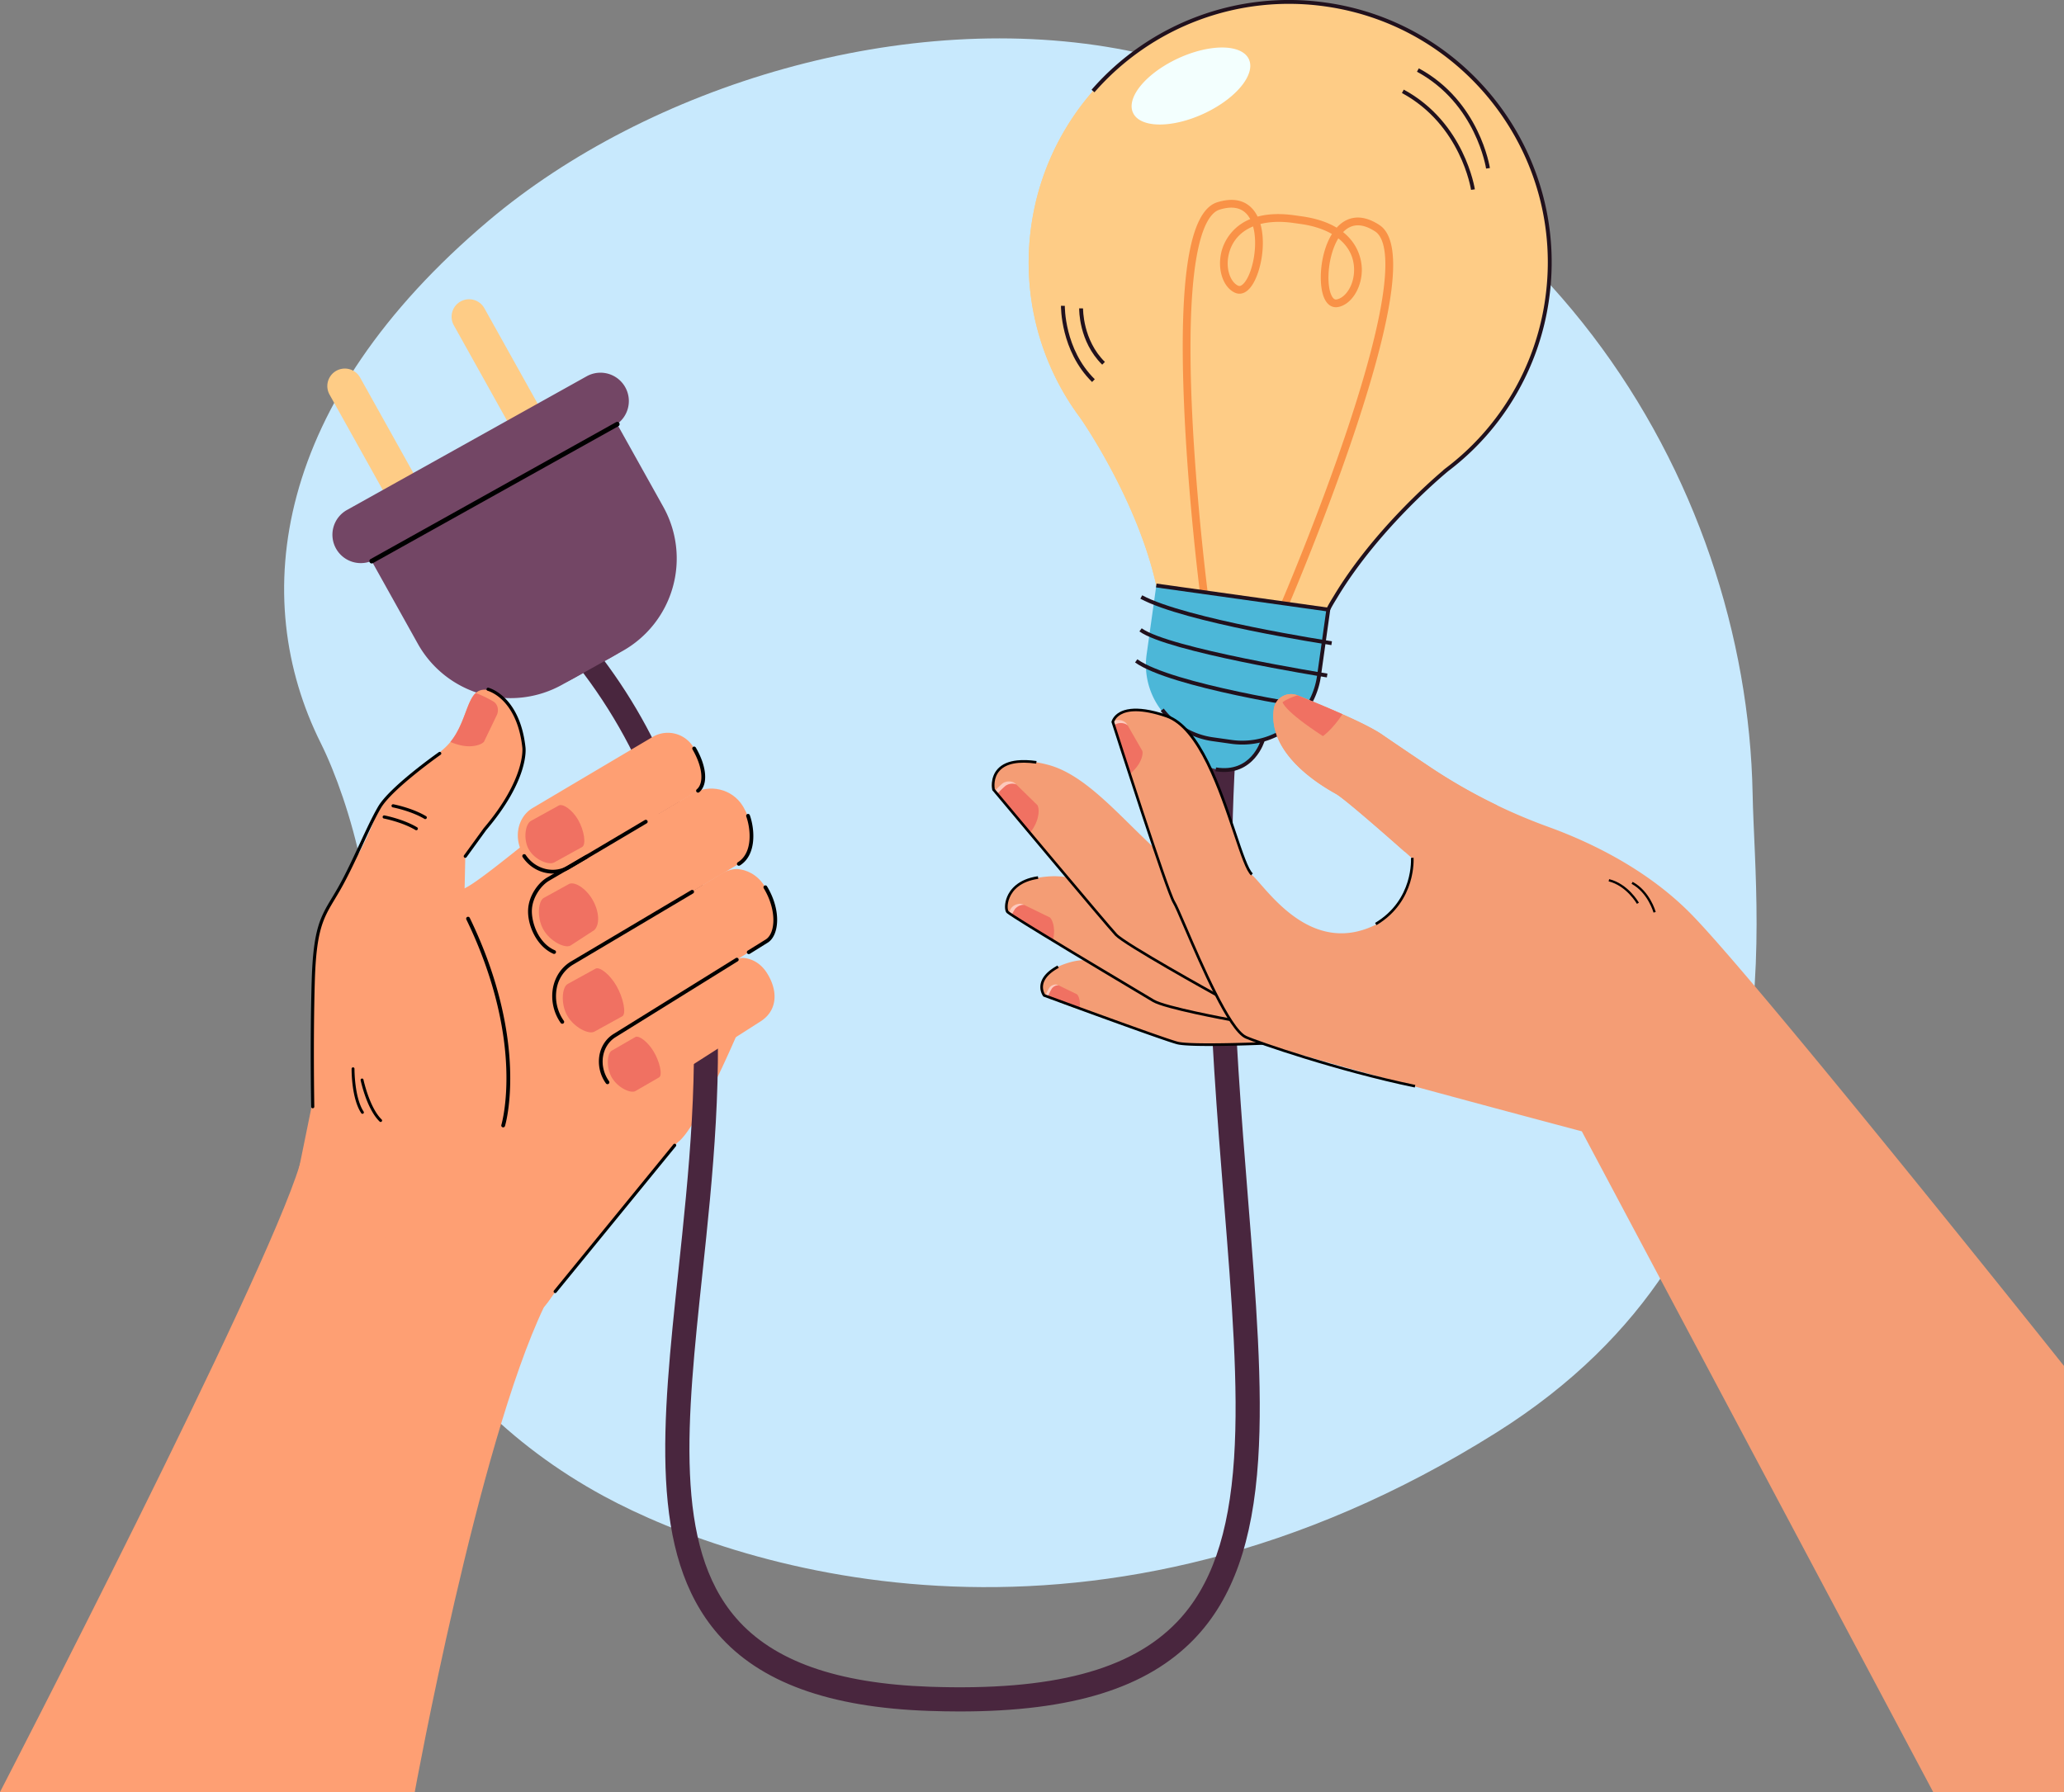 <svg xmlns="http://www.w3.org/2000/svg" width="100.755" height="87.499" viewBox="265.008 117.033 100.755 87.499"><rect x="265.008" y="117.033" width="100.755" height="87.499" fill="#808080" stroke="none"/><g data-name="Group 4921"><g data-name="Group 4776"><g data-name="Group 4775"><g data-name="Group 4774"><path d="M320.027 119.5c20.133 3.978 30.248 20.994 30.536 36.295.126 6.637 2.386 21.816-12.5 31.179-19.471 12.245-36.818 6.77-43.565 3.117-9.263-5.016-14.258-14.62-11.71-24.015 1.047-3.864-.692-9.892-2.123-12.763-3.554-7.128-2.288-16.65 8.191-25.502 7.792-6.58 20.345-10.452 31.171-8.312Z" fill="#c8e9fd" fill-rule="evenodd" data-name="Path 4185"/></g></g></g><g data-name="Group 4872"><g data-name="Group 4779"><path d="m282.88 143.94 11.983-6.684 2.524 4.523a5.18 5.18 0 0 1-2 7.046l-2.937 1.639a5.18 5.18 0 0 1-7.046-2l-2.524-4.524z" fill="#734665" fill-rule="evenodd" data-name="Rectangle 1346"/><g data-name="Group 4777"><path d="M284.846 141.27a.854.854 0 0 1-1.162-.33l-2.589-4.641a.854.854 0 0 1 1.492-.832l2.588 4.64a.854.854 0 0 1-.33 1.163Z" fill="#fecc86" fill-rule="evenodd" data-name="Path 4186"/><path d="M290.912 137.885a.854.854 0 0 1-1.162-.33l-2.589-4.64a.854.854 0 0 1 1.492-.832l2.589 4.64a.854.854 0 0 1-.33 1.162Z" fill="#fecc86" fill-rule="evenodd" data-name="Path 4187"/></g><path d="m281.946 141.933 11.7-6.527a1.384 1.384 0 0 1 1.884.535 1.384 1.384 0 0 1-.535 1.883l-11.7 6.527a1.384 1.384 0 0 1-1.884-.534 1.384 1.384 0 0 1 .535-1.884z" fill="#734665" fill-rule="evenodd" data-name="Rectangle 1347"/><g data-name="Group 4778"><path d="m295.192 137.845-11.983 6.685a.114.114 0 1 1-.111-.2l11.983-6.684a.114.114 0 1 1 .111.199Z" fill-rule="evenodd" data-name="Path 4188"/></g></g><g data-name="Group 4811"><g data-name="Group 4780"><path d="M296.66 154.29c-1.151-.502-7.897 5.754-9.074 6.16-.749.257-2.93 6.871-4.903 7.508l-.132-.151-1.514.682-.326.105.032.027-.03.014-1.468 7.206a3.566 3.566 0 0 0 2.03 3.962c1.276.576 5.123 1.696 6.719 2.118a3.57 3.57 0 0 0 4.084-1.827s5.48-6.858 6.05-7.315c1.018-.816 3.08-5.76 3.08-5.76s-3.398-12.228-4.549-12.73Z" fill="#fe9f73" fill-rule="evenodd" data-name="Path 4189"/></g><path d="M284.547 178.626c-2.148-2.656-3.2-10.336-4.911-4.703-1.712 5.633-14.628 30.608-14.628 30.608h20.246s3.09-16.957 6.311-23.688l2.007-2.663c-3.357-1.972-9.025.446-9.025.446Z" fill="#fe9f73" fill-rule="evenodd" data-name="Path 4190"/><g data-name="Group 4781"><path d="M311.86 200.596c-.486 0-.988-.01-1.505-.027-4.886-.17-8.256-1.398-10.303-3.755-3.394-3.908-2.716-10.296-1.932-17.694 1.022-9.627 2.18-20.54-4.95-29.63l.93-.729c3.314 4.228 5.201 9.212 5.767 15.238.49 5.22-.074 10.546-.573 15.246-.756 7.123-1.408 13.275 1.65 16.795 1.82 2.096 4.912 3.191 9.452 3.35 5.972.207 9.81-.801 12.078-3.173 1.65-1.726 2.532-4.264 2.776-7.987.229-3.5-.108-7.713-.498-12.59-.635-7.954-1.426-17.853.055-28.779l1.17.159c-1.464 10.8-.679 20.628-.048 28.525.394 4.924.733 9.176.498 12.762-.262 4.016-1.248 6.788-3.1 8.726-2.312 2.418-5.977 3.563-11.466 3.563Z" fill="#49263e" fill-rule="evenodd" data-name="Path 4191"/></g><g data-name="Group 4782"><path d="M289.595 172.074a.092.092 0 0 1-.113-.116c.004-.01.302-1.023.24-2.759-.056-1.602-.441-4.165-1.95-7.275a.092.092 0 0 1 .165-.081c1.526 3.145 1.914 5.738 1.97 7.36.062 1.763-.235 2.767-.248 2.809a.092.092 0 0 1-.064.062Z" fill-rule="evenodd" data-name="Path 4192"/></g><g data-name="Group 4783"><path d="M292.113 180.169a.077.077 0 0 1-.063-.125l5.828-7.135a.077.077 0 1 1 .119.097l-5.828 7.135a.076.076 0 0 1-.056.028Z" fill-rule="evenodd" data-name="Path 4193"/></g><g data-name="Group 4784"><path d="m287.722 158.848-.118 5.507-7.346 6.365s-.195-7.557.463-8.799c.657-1.242 2.151-3.6 2.592-4.975.441-1.375 2.093-2.217 3.39-3.38 1.298-1.163.947-3.177 2.234-2.817 1.287.361 2.346 3.018 1.081 4.856-1.264 1.84-2.296 3.243-2.296 3.243Z" fill="#fe9f73" fill-rule="evenodd" data-name="Path 4194"/></g><g data-name="Group 4785"><path d="M280.278 171.145h-.001a.077.077 0 0 1-.08-.075c0-.032-.06-3.245.026-6.133.074-2.545.421-3.122.996-4.079.09-.147.18-.3.278-.47.372-.654.728-1.422 1.073-2.165.32-.691.623-1.344.898-1.811.565-.961 2.858-2.582 2.955-2.65a.077.077 0 1 1 .089.125c-.024.017-2.363 1.67-2.912 2.603-.27.46-.572 1.11-.89 1.797-.346.746-.704 1.518-1.08 2.177-.098.172-.19.325-.279.474-.562.934-.901 1.498-.975 4.003-.085 2.885-.025 6.094-.025 6.126a.077.077 0 0 1-.073.078Z" fill-rule="evenodd" data-name="Path 4195"/></g><g data-name="Group 4786"><path d="M287.725 158.917a.077.077 0 0 1-.066-.122l.964-1.328c2.051-2.412 1.886-3.907 1.884-3.922-.133-1.25-.587-1.94-.944-2.3-.385-.387-.744-.482-.747-.483a.077.077 0 0 1 .037-.15c.016.005.397.104.811.517.378.376.857 1.098.996 2.398.008.061.182 1.567-1.918 4.037l-.959 1.322a.077.077 0 0 1-.058.031Z" fill-rule="evenodd" data-name="Path 4196"/></g><g data-name="Group 4787"><path d="M289.085 151.279a5.449 5.449 0 0 0-.855-.408c-.45.414-.536 1.53-1.234 2.387 0 0 .497.235.988.211.492-.024.649-.218.649-.218l.623-1.294c.121-.25.047-.55-.17-.678Z" fill="#f07162" fill-rule="evenodd" data-name="Path 4197"/></g><g data-name="Group 4792"><g data-name="Group 4789"><g data-name="Group 4788"><path d="M282.704 171.416a.07.07 0 0 1-.062-.032c-.48-.725-.472-2.11-.47-2.168a.07.07 0 0 1 .14.001c0 .014-.008 1.4.447 2.09a.07.07 0 0 1-.055.109Z" fill-rule="evenodd" data-name="Path 4198"/></g></g><g data-name="Group 4791"><g data-name="Group 4790"><path d="M283.593 171.814a.07.07 0 0 1-.053-.02c-.624-.605-.915-1.958-.927-2.016a.07.07 0 1 1 .138-.029c.003.014.295 1.369.888 1.944a.07.07 0 0 1-.046.12Z" fill-rule="evenodd" data-name="Path 4199"/></g></g></g><g data-name="Group 4793"><path d="M285.77 157.026a.076.076 0 0 1-.043-.011c-.647-.387-1.534-.56-1.543-.561a.077.077 0 1 1 .03-.151c.036.007.922.179 1.592.58a.077.077 0 0 1-.036.143Z" fill-rule="evenodd" data-name="Path 4200"/></g><g data-name="Group 4794"><path d="M285.334 157.57a.076.076 0 0 1-.043-.01c-.647-.388-1.533-.56-1.542-.561a.077.077 0 1 1 .029-.152c.037.008.922.18 1.592.58a.077.077 0 0 1-.036.143Z" fill-rule="evenodd" data-name="Path 4201"/></g><g data-name="Group 4799"><g data-name="Group 4795"><path d="M301.301 156.444c.644 1.107.486 2.358-.22 2.764l-7.196 4.264c-.86.509-2.026.241-2.633-.667-.664-.996-.422-2.295.505-2.844l7.037-4.168c.849-.503 1.954-.247 2.472.593l.035.058Z" fill="#fe9f73" fill-rule="evenodd" data-name="Path 4202"/></g><g data-name="Group 4796"><path d="M302.37 160.355c.663 1.095.503 2.355.277 2.496l-7.552 4.69c-.848.528-2.018.283-2.64-.614-.682-.984-.464-2.289.451-2.857l7.416-4.43c.184-.108.51-.195.723-.172.369.039.92.22 1.325.887Z" fill="#fe9f73" fill-rule="evenodd" data-name="Path 4203"/></g><g data-name="Group 4797"><path d="M302.46 164.562c.535.863.495 1.786-.283 2.314l-5.418 3.462c-.667.427-1.597.244-2.098-.462-.548-.774-.387-1.812.333-2.272l5.986-3.718a.547.547 0 0 1 .345-.08c.276.029.77.168 1.135.756Z" fill="#fe9f73" fill-rule="evenodd" data-name="Path 4204"/></g><g data-name="Group 4798"><path d="M298.894 153.578c.531.914.57 1.736.19 2.062l-6.313 3.74c-.71.42-1.673.2-2.174-.55-.549-.822-.349-1.894.416-2.348l5.843-3.461a1.462 1.462 0 0 1 2.038.557Z" fill="#fe9f73" fill-rule="evenodd" data-name="Path 4205"/></g></g><g data-name="Group 4808"><g data-name="Group 4802"><g data-name="Group 4800"><path d="M292.48 167.016a.092.092 0 0 1-.101-.037 2.272 2.272 0 0 1-.371-1.744c.11-.53.411-.972.85-1.244l5.89-3.495a.092.092 0 1 1 .094.159l-5.889 3.494a1.709 1.709 0 0 0-.765 1.123 2.087 2.087 0 0 0 .343 1.602.092.092 0 0 1-.052.142Z" fill-rule="evenodd" data-name="Path 4206"/></g><g data-name="Group 4801"><path d="M301.59 163.612a.092.092 0 0 1-.074-.168l.875-.543c.48-.308.54-1.442-.1-2.498a.092.092 0 1 1 .158-.096c.713 1.178.594 2.395.04 2.75l-.875.544a.089.089 0 0 1-.024.01Z" fill-rule="evenodd" data-name="Path 4207"/></g></g><g data-name="Group 4804"><g data-name="Group 4803"><path d="M294.686 169.965a.092.092 0 0 1-.1-.036 1.824 1.824 0 0 1-.313-1.395c.084-.427.322-.785.671-1.008l5.987-3.718a.092.092 0 0 1 .097.156l-5.986 3.718c-.305.195-.514.51-.588.887-.083.426.02.883.283 1.253a.092.092 0 0 1-.05.143Z" fill-rule="evenodd" data-name="Path 4208"/></g></g><g data-name="Group 4807"><g data-name="Group 4805"><path d="M292.427 159.626c-.692.192-1.471-.092-1.907-.745a.092.092 0 0 1 .154-.102c.466.698 1.366.927 2.05.522l3.76-2.228a.092.092 0 1 1 .095.159l-3.761 2.228c-.125.074-.256.129-.39.166Z" fill-rule="evenodd" data-name="Path 4209"/></g><g data-name="Group 4806"><path d="M299.11 155.729a.092.092 0 0 1-.085-.16c.361-.31.274-1.11-.211-1.944a.092.092 0 0 1 .16-.093c.539.928.608 1.803.171 2.178a.092.092 0 0 1-.035.019Z" fill-rule="evenodd" data-name="Path 4210"/></g></g></g><g data-name="Group 4809"><path d="M292.08 163.605a.094.094 0 0 1-.061-.004c-.823-.36-1.279-1.412-1.23-2.181.043-.677.496-1.286.92-1.538.364-.215 1.867-1.086 1.882-1.095a.092.092 0 0 1 .093.16c-.015.009-1.518.88-1.88 1.094-.374.221-.792.784-.83 1.39-.038.594.291 1.64 1.119 2a.092.092 0 0 1-.012.174Z" fill-rule="evenodd" data-name="Path 4211"/></g><g data-name="Group 4810"><path d="M301.106 159.298a.092.092 0 0 1-.074-.168c.717-.45.635-1.582.405-2.234a.092.092 0 0 1 .174-.061c.25.707.328 1.943-.48 2.452a.092.092 0 0 1-.025.01Z" fill-rule="evenodd" data-name="Path 4212"/></g><path d="m293.424 158.389-1.361.752c-.27.152-.957-.129-1.242-.636-.285-.506-.167-1.239.102-1.39l1.362-.752c.198-.112.663.211.945.701.298.517.402 1.208.194 1.325Z" fill="#f07162" fill-rule="evenodd" data-name="Path 4213"/><path d="m294.013 162.449-1.156.752c-.27.152-.999-.204-1.326-.785-.327-.582-.252-1.39.018-1.54l1.197-.66c.276-.194.866.185 1.189.749.34.593.354 1.232.078 1.484Z" fill="#f07162" fill-rule="evenodd" data-name="Path 4214"/><path d="m295.385 166.654-1.362.75c-.27.152-.999-.203-1.326-.785-.327-.58-.252-1.388.018-1.54l1.363-.75c.197-.112.7.276 1.023.84.34.593.492 1.368.284 1.485Z" fill="#f07162" fill-rule="evenodd" data-name="Path 4215"/><path d="m297.183 169.636-1.154.667c-.228.135-.86-.157-1.15-.65-.29-.492-.24-1.185-.011-1.32l1.154-.666c.167-.099.604.225.891.702.302.501.446 1.163.27 1.267Z" fill="#f07162" fill-rule="evenodd" data-name="Path 4216"/></g><path d="M294.861 149.119c.241-.135.468-.285.682-.447-.561-.514-1.471-1.136-2.372-.85-1.205.382-1.074 1.628-.615 2.559.142-.065.282-.134.42-.21l1.885-1.052Z" fill="#734665" fill-rule="evenodd" data-name="Path 4217"/><g data-name="Group 4871"><g data-name="Group 4870"><g data-name="Group 4865"><g data-name="Group 4820"><g data-name="Group 4815"><g data-name="Group 4814"><g data-name="Group 4813"><g data-name="Group 4812"><path d="M315.348 128.08c.975-6.956 7.404-11.804 14.36-10.829 6.955.975 11.803 7.404 10.828 14.36a12.676 12.676 0 0 1-4.876 8.34s-4.382 3.541-6.291 7.803c0 0-2.306.44-3.972.248-1.655-.275-3.75-1.33-3.75-1.33-.665-4.623-3.905-9.233-3.905-9.233a12.676 12.676 0 0 1-2.394-9.36Z" fill="#fecc86" fill-rule="evenodd" data-name="Path 4218"/></g></g></g></g><g data-name="Group 4816"><path d="m329.85 146.798-.473 3.367a3.651 3.651 0 0 1-2.732 3.036 1.975 1.975 0 0 1-3.872-.543 3.65 3.65 0 0 1-1.792-3.67l.472-3.367 8.396 1.177Z" fill="#4cb7d8" fill-rule="evenodd" data-name="Path 4219"/></g><g data-name="Group 4819"><g data-name="Group 4818"><g data-name="Group 4817"><path d="M315.348 128.08a12.656 12.656 0 0 1 3.08-6.674c2.41 9.592 7.43 16.52 15.559 20.073-1.262 1.248-2.97 3.155-4.144 5.318l-8.39-1.176c-.944-4.245-3.71-8.182-3.71-8.182a12.676 12.676 0 0 1-2.395-9.36Z" fill="#fecc86" fill-rule="evenodd" data-name="Path 4220"/></g></g></g></g><g data-name="Group 4824"><g data-name="Group 4823"><g data-name="Group 4822"><g data-name="Group 4821"><path d="M322.812 136.875c-.27-6.285.26-9.545 1.619-9.967 1.054-.326 1.596.1 1.865.517.037.058.072.12.103.184.467-.126 1.054-.168 1.791-.065l.364.051c.737.104 1.29.305 1.704.555.048-.053.098-.103.15-.149.373-.326 1.011-.587 1.935.017 1.191.778.804 4.058-1.183 10.027-1.44 4.324-3.225 8.49-3.243 8.532l-.347-.149c.018-.041 1.798-4.195 3.232-8.504 2.49-7.476 1.905-9.218 1.335-9.59-.583-.382-1.081-.398-1.48-.049-.03.026-.058.053-.085.081.807.643.908 1.47.914 1.8.014.91-.509 1.744-1.167 1.859-.16.027-.456.01-.655-.408-.318-.666-.23-2.206.363-3.158-.408-.237-.922-.406-1.526-.49l-.363-.051c-.604-.085-1.144-.064-1.602.052.309 1.078-.03 2.583-.519 3.136-.307.348-.597.282-.742.211-.602-.29-.875-1.235-.61-2.107a2.353 2.353 0 0 1 1.373-1.479 1.417 1.417 0 0 0-.06-.101c-.288-.446-.77-.567-1.436-.361-.65.201-1.691 1.715-1.354 9.588.195 4.537.764 9.02.77 9.065l-.374.048c-.006-.045-.577-4.542-.772-9.095Zm7.192-5.42c.107.223.212.205.25.198.424-.073.867-.686.854-1.48-.01-.604-.28-1.117-.769-1.502-.505.824-.607 2.214-.335 2.783Zm-4.979-2.135c-.23.76.028 1.471.414 1.658.036.017.131.064.296-.122.417-.473.702-1.837.442-2.768-.574.235-.976.654-1.152 1.232Z" fill="#f99247" fill-rule="evenodd" data-name="Path 4221"/></g></g></g></g><g data-name="Group 4828"><g data-name="Group 4827"><g data-name="Group 4826"><g data-name="Group 4825"><path d="M329.898 146.894c.14-.273.2-.371.332-.588l.072-.118c2.087-3.452 5.385-6.137 5.418-6.164l.01-.008a12.733 12.733 0 0 0 4.899-8.393c.98-6.995-3.913-13.485-10.909-14.465a12.784 12.784 0 0 0-11.427 4.257l.142.124a12.596 12.596 0 0 1 11.26-4.194c6.892.966 11.713 7.36 10.747 14.252a12.546 12.546 0 0 1-4.839 8.279l-.139.106.009.003c-.635.536-3.464 3.016-5.332 6.105l-.072.118c-.134.22-.195.32-.339.6l.168.086Z" fill="#21111d" fill-rule="evenodd" data-name="Path 4222"/></g></g></g></g><g data-name="Group 4832"><g data-name="Group 4831"><g data-name="Group 4830"><g data-name="Group 4829"><path d="m337.552 125.264.186-.027c-.004-.033-.5-3.263-3.47-4.867l-.09.165c2.884 1.559 3.37 4.697 3.374 4.729Z" fill="#21111d" fill-rule="evenodd" data-name="Path 4223"/></g></g></g></g><g data-name="Group 4836"><g data-name="Group 4835"><g data-name="Group 4834"><g data-name="Group 4833"><path d="m336.818 126.303.186-.026c-.005-.033-.501-3.263-3.47-4.868l-.09.166c2.884 1.559 3.369 4.697 3.374 4.728Z" fill="#21111d" fill-rule="evenodd" data-name="Path 4224"/></g></g></g></g><g data-name="Group 4840"><g data-name="Group 4839"><g data-name="Group 4838"><g data-name="Group 4837"><path d="m324.202 153.221.915.129a3.876 3.876 0 0 0 4.371-3.297l.468-3.336-8.49-1.19-.026.187 8.303 1.164-.442 3.149a3.687 3.687 0 0 1-4.158 3.136l-.915-.129a3.662 3.662 0 0 1-2.411-1.405l-.15.115a3.85 3.85 0 0 0 2.535 1.477Z" fill="#21111d" fill-rule="evenodd" data-name="Path 4225"/></g></g></g></g><g data-name="Group 4844"><g data-name="Group 4843"><g data-name="Group 4842"><g data-name="Group 4841"><path d="M324.406 154.7c1.82.255 2.33-1.473 2.334-1.491l-.181-.051c-.02.066-.485 1.625-2.188 1.346l-.03.186.065.01Z" fill="#21111d" fill-rule="evenodd" data-name="Path 4226"/></g></g></g></g><g data-name="Group 4848"><g data-name="Group 4847"><g data-name="Group 4846"><g data-name="Group 4845"><path d="m318.318 135.684.132-.134c-1.489-1.466-1.462-3.562-1.462-3.583l-.188-.004c0 .022-.03 2.197 1.518 3.721Z" fill="#21111d" fill-rule="evenodd" data-name="Path 4227"/></g></g></g></g><g data-name="Group 4852"><g data-name="Group 4851"><g data-name="Group 4850"><g data-name="Group 4849"><path d="m318.812 134.839.132-.135c-1.086-1.068-1.066-2.597-1.066-2.612l-.189-.004c-.001.065-.022 1.623 1.123 2.75Z" fill="#21111d" fill-rule="evenodd" data-name="Path 4228"/></g></g></g></g><g data-name="Group 4856"><g data-name="Group 4855"><g data-name="Group 4854"><g data-name="Group 4853"><path d="m330 148.53.028-.186c-.071-.01-7.138-1.095-9.263-2.245l-.09.166c2.154 1.166 9.033 2.221 9.324 2.266Z" fill="#21111d" fill-rule="evenodd" data-name="Path 4229"/></g></g></g></g><g data-name="Group 4860"><g data-name="Group 4859"><g data-name="Group 4858"><g data-name="Group 4857"><path d="m329.778 150.108.03-.186c-.078-.013-7.74-1.242-9.068-2.212l-.111.152c1.365.997 8.832 2.196 9.149 2.246Z" fill="#21111d" fill-rule="evenodd" data-name="Path 4230"/></g></g></g></g><g data-name="Group 4864"><g data-name="Group 4863"><g data-name="Group 4862"><g data-name="Group 4861"><path d="m329.165 151.673.028-.186c-.07-.01-6.953-1.05-8.666-2.263l-.11.154c1.75 1.24 8.463 2.253 8.748 2.295Z" fill="#21111d" fill-rule="evenodd" data-name="Path 4231"/></g></g></g></g></g><g data-name="Group 4869"><g data-name="Group 4868"><g data-name="Group 4867"><g data-name="Group 4866"><path d="M320.298 122.497a3.116 1.488-24.82 1 1 .042.09z" fill="#f3fffe" fill-rule="evenodd" data-name="Ellipse 109"/></g></g></g></g></g></g></g><g data-name="Group 4920"><g data-name="Group 4874"><g data-name="Group 4873"><path d="M317.297 164.002c1.774-.474 4.324.918 6.48.912 2.154-.007 2.949 3.063 2.949 3.063s-3.907.19-4.72-.118c-.512-.193-2.714-.96-4.31-1.543a33.525 33.525 0 0 1-1.552-.594 1.956 1.956 0 0 1-.104-.049l-.012-.006a.183.183 0 0 1-.05-.033c-.112-.153-.455-1.158 1.319-1.632Z" fill="#f49d75" fill-rule="evenodd" data-name="Path 4232"/></g></g><g data-name="Group 4881"><g data-name="Group 4877"><g data-name="Group 4875"><path d="M316.144 165.722a1.984 1.984 0 0 1-.104-.049c.058-.132.126-.268.208-.405.083-.14.27-.191.434-.124a.407.407 0 0 1 .024.01l.872.424s.13.107.145.439c.005.102-.007.206-.027.299a33.306 33.306 0 0 1-1.552-.594Z" fill="#f07162" fill-rule="evenodd" data-name="Path 4233"/></g><g data-name="Group 4876"><path d="m315.97 165.844.009.008-.008-.008Z" fill="#f07162" fill-rule="evenodd" data-name="Path 4234"/></g></g><g data-name="Group 4880"><g data-name="Group 4878"><path d="m316.04 165.673-.013-.006c.053-.129.119-.264.2-.4.074-.123.282-.208.425-.139l.032.016h-.002c-.118-.02-.275.07-.334.167-.083.14-.15.278-.204.41a2.2 2.2 0 0 1-.104-.048Z" fill="#fdc9bc" fill-rule="evenodd" data-name="Path 4235"/></g><g data-name="Group 4879"><path d="M316.061 165.924a.04.04 0 0 0 .007.004v.001l-.007-.005Z" fill="#fdc9bc" fill-rule="evenodd" data-name="Path 4236"/></g></g></g><g data-name="Group 4883"><g data-name="Group 4882"><path d="m316.63 164.176.062.113c-.436.236-.69.504-.755.795-.056.25.05.444.083.497.373.138 5.839 2.152 6.486 2.315.66.166 4.182.019 4.217.017l.006.128c-.146.006-3.575.15-4.254-.02-.674-.17-6.28-2.238-6.519-2.326l-.018-.007-.01-.015a.794.794 0 0 1-.117-.614c.072-.33.348-.627.82-.883Z" fill-rule="evenodd" data-name="Path 4237"/></g></g><g data-name="Group 4885"><g data-name="Group 4884"><path d="M316.248 159.823c2.35-.157 5.217 2.227 7.932 2.753 2.714.525 2.954 4.588 2.954 4.588s-4.965-.73-5.914-1.318c-.572-.356-2.98-1.766-4.821-2.877-.897-.541-1.66-1.012-2.011-1.254a3.157 3.157 0 0 1-.147-.107.233.233 0 0 1-.058-.056c-.103-.222-.286-1.572 2.065-1.73Z" fill="#f49d75" fill-rule="evenodd" data-name="Path 4238"/></g></g><g data-name="Group 4892"><g data-name="Group 4888"><g data-name="Group 4886"><path d="M314.388 161.715a3.29 3.29 0 0 1-.127-.091c.04-.077.084-.154.13-.232.117-.197.38-.268.611-.173l.032.013 1.223.595s.183.15.204.615c.009.185-.022.371-.062.527-.897-.541-1.66-1.012-2.011-1.254Z" fill="#f07162" fill-rule="evenodd" data-name="Path 4239"/></g><g data-name="Group 4887"><path d="m314.002 162.2.018.02a.743.743 0 0 1-.018-.02Z" fill="#f07162" fill-rule="evenodd" data-name="Path 4240"/></g></g><g data-name="Group 4891"><g data-name="Group 4889"><path d="m314.261 161.624-.02-.016c.037-.072.077-.144.12-.217.103-.172.397-.292.596-.195l.045.023c-.166-.03-.388.096-.47.234a4.35 4.35 0 0 0-.144.262 3.194 3.194 0 0 1-.127-.091Z" fill="#fdc9bc" fill-rule="evenodd" data-name="Path 4241"/></g><g data-name="Group 4890"><path d="m314.129 162.313.009.006-.01-.006Z" fill="#fdc9bc" fill-rule="evenodd" data-name="Path 4242"/></g></g></g><g data-name="Group 4894"><g data-name="Group 4893"><path d="m315.673 159.816.018.127c-.89.128-1.251.569-1.398.916-.138.327-.097.6-.058.655.067.074 1.05.718 6.868 4.184l.242.144c.566.337 3.693.911 3.724.917l-.023.126c-.13-.023-3.182-.584-3.767-.933l-.242-.144c-6.77-4.033-6.872-4.173-6.905-4.219-.087-.12-.096-.451.043-.78.13-.31.499-.85 1.498-.993Z" fill-rule="evenodd" data-name="Path 4243"/></g></g><g data-name="Group 4896"><g data-name="Group 4895"><path d="m319.334 152.316.009-.03c.058-.168.463-.995 2.612-.256 2.383.818 3.476 7.128 4.17 7.727.695.599 2.934 4.221 6.32 2.278 0 0 1.799-1.635 1.506-3.087 0 0-3.188-2.844-3.716-3.146-.463-.266-3.361-1.829-3.047-4.145a.849.849 0 0 1 1.161-.672 56.4 56.4 0 0 1 2.669 1.138c.608.283 1.146.56 1.463.78.429.298 1.345.917 2.314 1.567a26.915 26.915 0 0 0 5.81 2.941c1.98.72 4.742 2.023 6.9 4.195 3.242 3.264 18.257 22.12 18.257 22.12v20.805h-6.385l-17.152-32.26s-15.311-4.057-16.4-4.568c-1.091-.51-3.183-6.082-3.507-6.586-.206-.32-1.35-3.773-2.16-6.257-.364-1.114-.66-2.033-.774-2.387l-.049-.153-.001-.004Z" fill="#f49d75" fill-rule="evenodd" data-name="Path 4244"/></g></g><g data-name="Group 4898"><g data-name="Group 4897"><path d="M313.426 155.446c-.029-.267.26-1.737 2.761-1.066 2.501.672 4.637 4.17 7.274 5.68 2.638 1.511 1.445 5.823 1.445 5.823s-4.906-2.522-5.684-3.471c-.467-.57-2.449-2.867-3.966-4.672a67.88 67.88 0 0 1-1.583-1.929l-.1-.133-.014-.02c-.083-.113-.13-.187-.133-.212Z" fill="#f49d75" fill-rule="evenodd" data-name="Path 4245"/></g></g><g data-name="Group 4900"><g data-name="Group 4899"><path d="m333.883 158.922.128-.01c.002.02.152 2.122-1.812 3.293l-.065-.11c1.893-1.13 1.751-3.153 1.75-3.173Z" fill-rule="evenodd" data-name="Path 4246"/></g></g><g data-name="Group 4907"><g data-name="Group 4903"><g data-name="Group 4901"><path d="m319.332 152.288.098-.047c.215-.1.483-.008.624.208h.001l.018.03.701 1.222s.07.236-.183.647a2.009 2.009 0 0 1-.437.48c-.364-1.114-.66-2.033-.773-2.387-.028-.085-.044-.138-.05-.153Z" fill="#f07162" fill-rule="evenodd" data-name="Path 4247"/></g><g data-name="Group 4902"><path d="M318.625 152.706Z" fill="#f07162" fill-rule="evenodd" data-name="Path 4248"/></g></g><g data-name="Group 4906"><g data-name="Group 4904"><path d="M319.33 152.284s.002-.01.01-.03l.065-.03c.189-.089.51-.02.624.18l.025.045c-.125-.121-.389-.144-.54-.073-.045.02-.09.043-.133.065-.028-.085-.044-.138-.05-.153v-.004Z" fill="#fdc9bc" fill-rule="evenodd" data-name="Path 4249"/></g><g data-name="Group 4905"><path d="m318.67 152.88.003.008a.072.072 0 0 1-.003-.009Z" fill="#fdc9bc" fill-rule="evenodd" data-name="Path 4250"/></g></g></g><g data-name="Group 4913"><g data-name="Group 4910"><g data-name="Group 4908"><path d="m313.673 155.811-.1-.133c.118-.125.247-.25.388-.371.18-.154.463-.139.657.03h.002l.025.025 1.007.986s.13.207-.002.672c-.085.3-.273.57-.394.72a68.186 68.186 0 0 1-1.583-1.929Z" fill="#f07162" fill-rule="evenodd" data-name="Path 4251"/></g><g data-name="Group 4909"><path d="M313.313 155.974v-.001Z" fill="#f07162" fill-rule="evenodd" data-name="Path 4252"/></g></g><g data-name="Group 4912"><g data-name="Group 4911"><path d="M313.56 155.659a4.41 4.41 0 0 1 .372-.362c.158-.137.486-.157.65.004l.037.037c-.154-.083-.414-.033-.54.075a4.55 4.55 0 0 0-.406.398l-.1-.133-.014-.02Z" fill="#fdc9bc" fill-rule="evenodd" data-name="Path 4253"/></g></g></g><g data-name="Group 4915"><g data-name="Group 4914"><path d="M320.204 151.646c.393-.043.959.013 1.769.29 1.635.563 2.639 3.56 3.372 5.748.325.97.606 1.809.82 1.993l-.085.097c-.24-.207-.498-.98-.857-2.049-.683-2.04-1.717-5.125-3.292-5.667-1.256-.431-1.89-.316-2.202-.142-.242.134-.315.313-.332.366.14.436 2.662 8.288 2.971 8.768.088.136.29.606.57 1.255.742 1.727 2.126 4.941 2.91 5.308.496.233 4.483 1.61 8.248 2.392l-.026.125c-3.775-.784-7.777-2.167-8.277-2.4-.828-.388-2.17-3.51-2.974-5.374-.266-.62-.477-1.11-.559-1.236-.325-.506-2.882-8.478-2.99-8.817l-.006-.016.004-.017c.002-.011.063-.277.393-.463.127-.072.302-.135.543-.161Z" fill-rule="evenodd" data-name="Path 4254"/></g></g><g data-name="Group 4917"><g data-name="Group 4916"><path d="M314.658 154.16c.274-.03.591-.02.95.03l-.018.128c-.858-.121-1.457-.007-1.779.34-.319.342-.258.812-.243.9.275.33 5.538 6.612 5.967 7.07.433.462 4.824 2.895 4.869 2.92l-.062.112c-.182-.1-4.454-2.468-4.9-2.944-.441-.47-5.758-6.818-5.983-7.088l-.01-.012-.004-.016c-.005-.024-.125-.604.272-1.03.212-.228.527-.365.941-.41Z" fill-rule="evenodd" data-name="Path 4255"/></g></g><g data-name="Group 4918"><path d="M344.705 160.091c.837.447 1.116 1.429 1.127 1.47l-.106.03c-.003-.01-.278-.98-1.073-1.403l.052-.097Z" fill-rule="evenodd" data-name="Path 4256"/></g><g data-name="Group 4919"><path d="M343.56 159.958c.92.229 1.43 1.114 1.451 1.151l-.096.054c-.005-.008-.507-.88-1.382-1.098l.027-.107Z" fill-rule="evenodd" data-name="Path 4257"/></g></g><path d="M333.572 158.612c-.86-.762-2.922-2.573-3.337-2.81-.464-.266-3.361-1.829-3.047-4.145a.849.849 0 0 1 1.161-.672c.715.286 1.768.72 2.67 1.138.607.283 1.145.56 1.463.781a235.3 235.3 0 0 0 2.314 1.566 26.435 26.435 0 0 0 3.3 1.885l-4.524 2.257Z" fill="#f49d75" fill-rule="evenodd" data-name="Path 4258"/><path d="m328.344 150.983.005.002c.591.237 1.414.574 2.19.92-.482.745-.953 1.069-.953 1.069-1.91-1.242-1.97-1.654-1.97-1.654.193-.145.475-.257.728-.337Z" fill="#f07162" fill-rule="evenodd" data-name="Path 4259"/></g></svg>